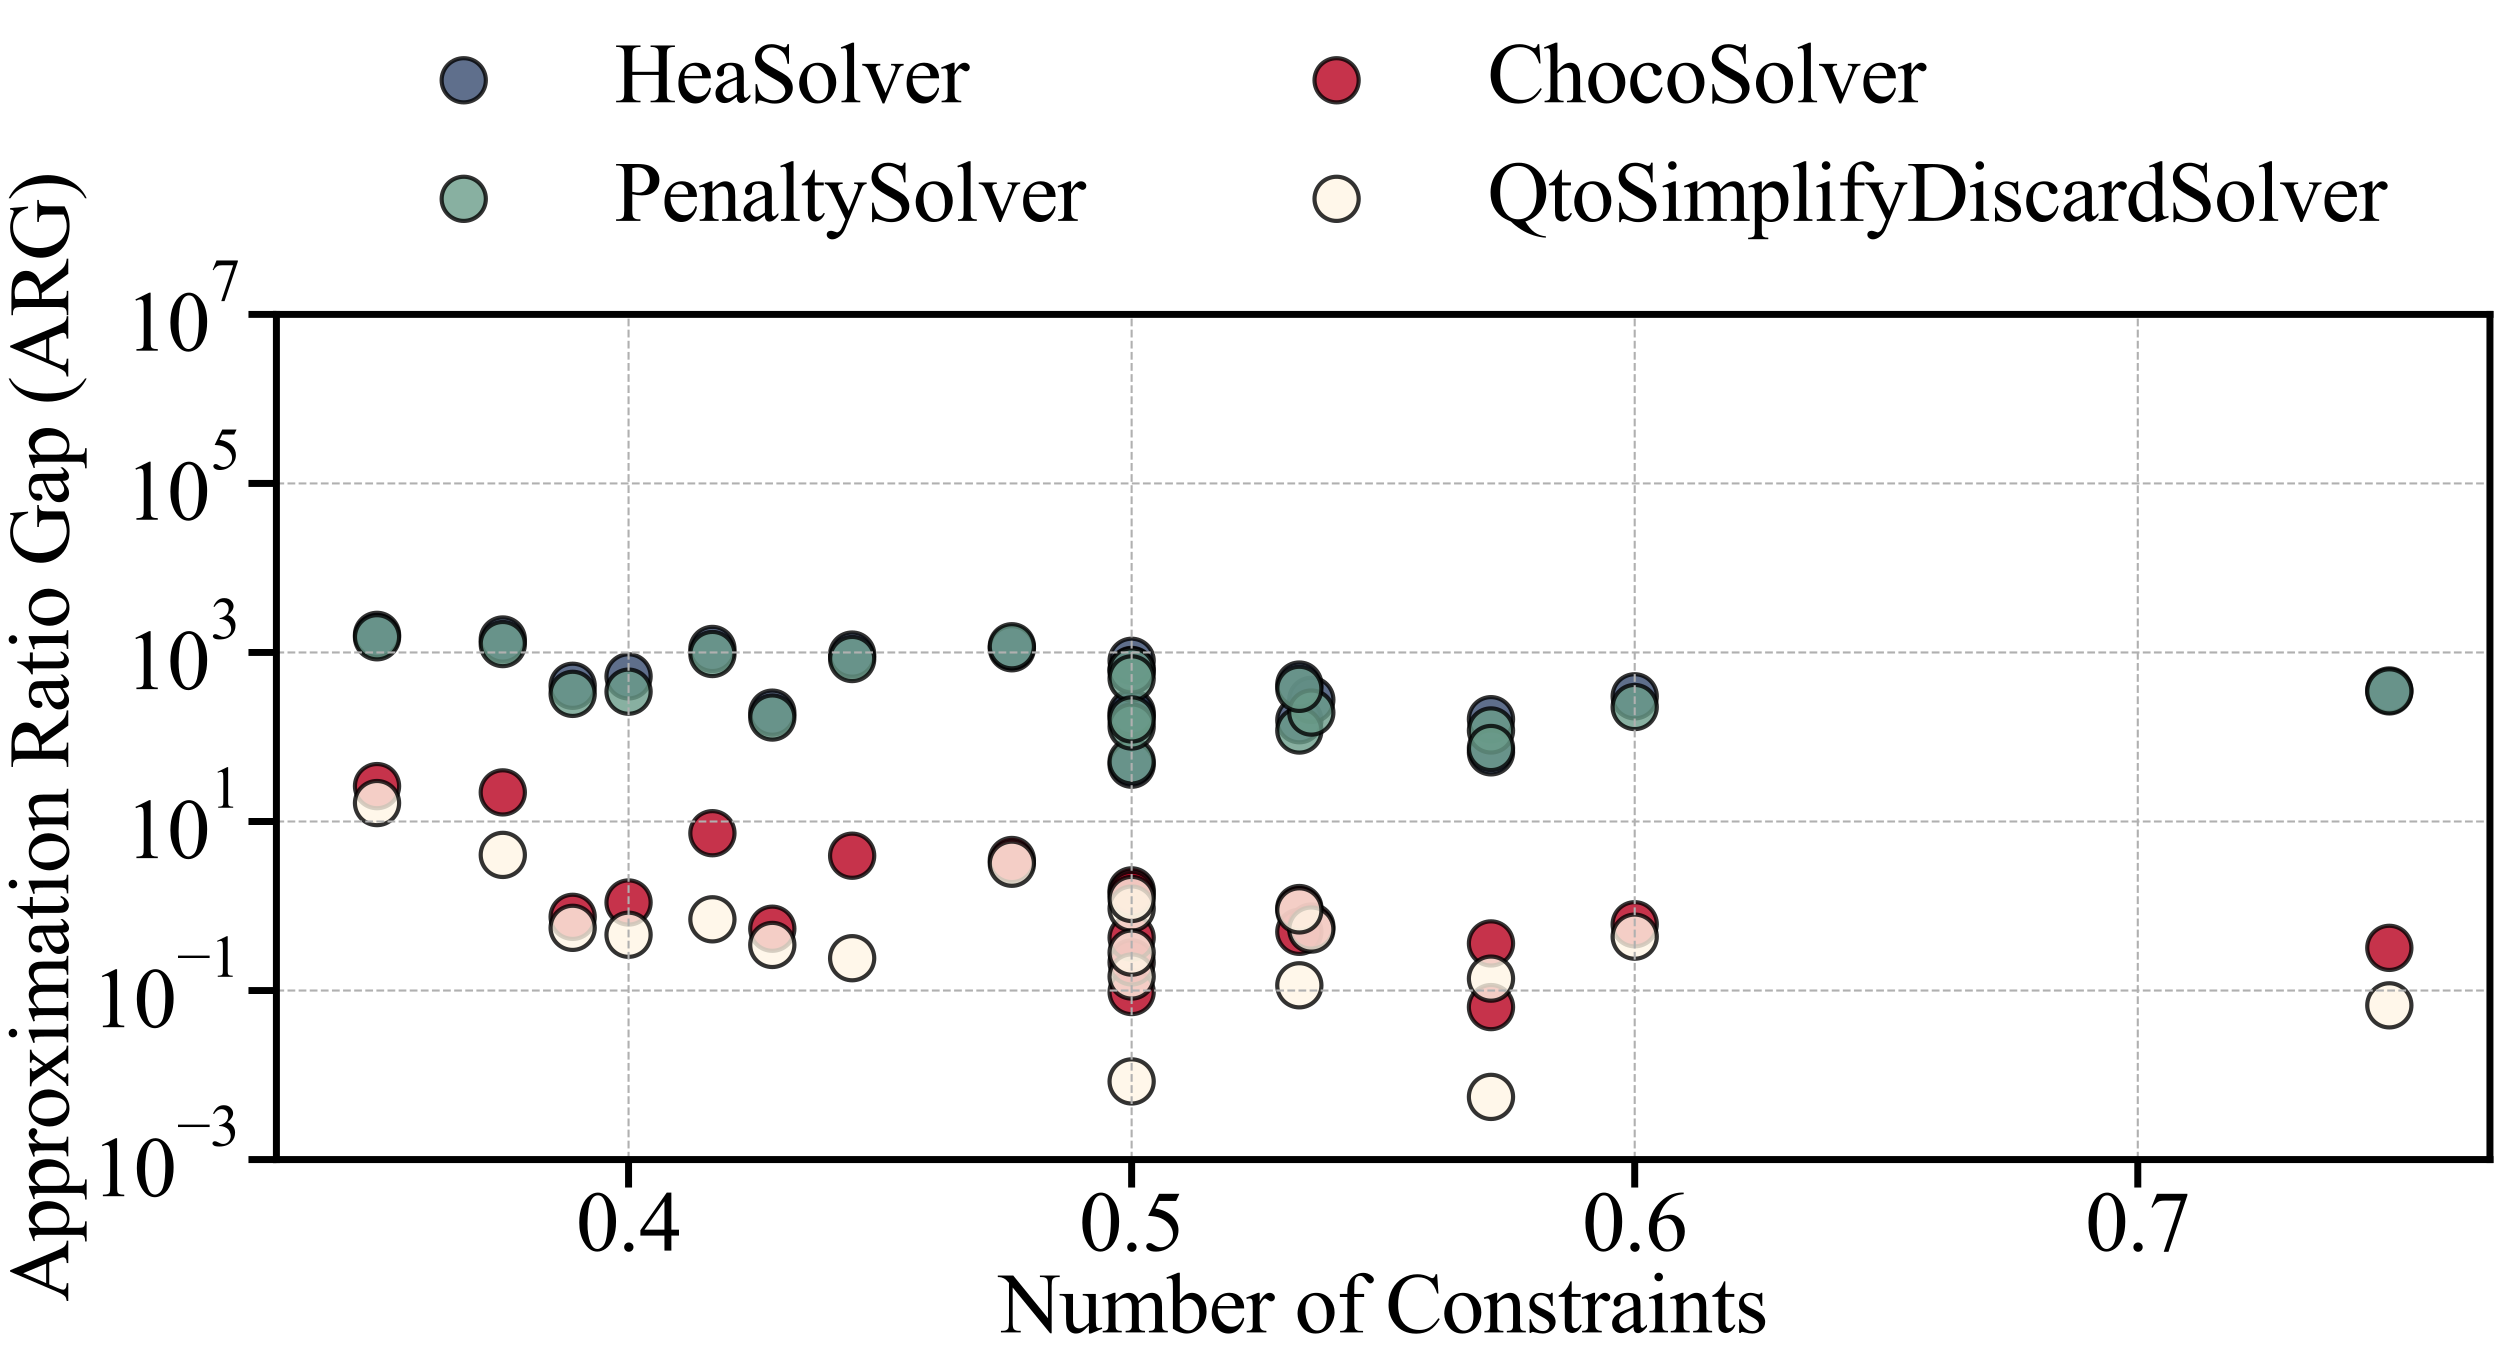 <?xml version="1.0" encoding="utf-8" standalone="no"?>
<!DOCTYPE svg PUBLIC "-//W3C//DTD SVG 1.1//EN"
  "http://www.w3.org/Graphics/SVG/1.1/DTD/svg11.dtd">
<svg xmlns:xlink="http://www.w3.org/1999/xlink" width="1788.997pt" height="973.475pt" viewBox="0 0 1788.997 973.475" xmlns="http://www.w3.org/2000/svg" version="1.1">
 <defs>
  <style type="text/css">*{stroke-linejoin: round; stroke-linecap: butt}</style>
 </defs>
 <g id="figure_1">
  <g id="patch_1">
   <path d="M 0 973.475 
L 1788.997 973.475 
L 1788.997 0 
L 0 0 
z
" style="fill: #ffffff"/>
  </g>
  <g id="axes_1">
   <g id="patch_2">
    <path d="M 197.797 829.781 
L 1781.797 829.781 
L 1781.797 224.981 
L 197.797 224.981 
z
" style="fill: #ffffff"/>
   </g>
   <g id="PathCollection_1">
    <defs>
     <path id="m4fdd14bc93" d="M 0 15.811 
C 4.193 15.811 8.215 14.145 11.18 11.18 
C 14.145 8.215 15.811 4.193 15.811 0 
C 15.811 -4.193 14.145 -8.215 11.18 -11.18 
C 8.215 -14.145 4.193 -15.811 0 -15.811 
C -4.193 -15.811 -8.215 -14.145 -11.18 -11.18 
C -14.145 -8.215 -15.811 -4.193 -15.811 0 
C -15.811 4.193 -14.145 8.215 -11.18 11.18 
C -8.215 14.145 -4.193 15.811 0 15.811 
z
" style="stroke: #000000; stroke-opacity: 0.8; stroke-width: 3"/>
    </defs>
    <g clip-path="url(#pce8d0f32cb)">
     <use xlink:href="#m4fdd14bc93" x="809.797" y="547.208" style="fill: #384b70; fill-opacity: 0.8; stroke: #000000; stroke-opacity: 0.8; stroke-width: 3"/>
     <use xlink:href="#m4fdd14bc93" x="929.797" y="515.389" style="fill: #384b70; fill-opacity: 0.8; stroke: #000000; stroke-opacity: 0.8; stroke-width: 3"/>
     <use xlink:href="#m4fdd14bc93" x="1066.94" y="514.655" style="fill: #384b70; fill-opacity: 0.8; stroke: #000000; stroke-opacity: 0.8; stroke-width: 3"/>
     <use xlink:href="#m4fdd14bc93" x="938.368" y="500.82" style="fill: #384b70; fill-opacity: 0.8; stroke: #000000; stroke-opacity: 0.8; stroke-width: 3"/>
     <use xlink:href="#m4fdd14bc93" x="809.797" y="512.238" style="fill: #384b70; fill-opacity: 0.8; stroke: #000000; stroke-opacity: 0.8; stroke-width: 3"/>
     <use xlink:href="#m4fdd14bc93" x="1169.797" y="498.284" style="fill: #384b70; fill-opacity: 0.8; stroke: #000000; stroke-opacity: 0.8; stroke-width: 3"/>
     <use xlink:href="#m4fdd14bc93" x="449.797" y="484.016" style="fill: #384b70; fill-opacity: 0.8; stroke: #000000; stroke-opacity: 0.8; stroke-width: 3"/>
     <use xlink:href="#m4fdd14bc93" x="809.797" y="472.864" style="fill: #384b70; fill-opacity: 0.8; stroke: #000000; stroke-opacity: 0.8; stroke-width: 3"/>
     <use xlink:href="#m4fdd14bc93" x="1709.797" y="494.115" style="fill: #384b70; fill-opacity: 0.8; stroke: #000000; stroke-opacity: 0.8; stroke-width: 3"/>
     <use xlink:href="#m4fdd14bc93" x="929.797" y="489.881" style="fill: #384b70; fill-opacity: 0.8; stroke: #000000; stroke-opacity: 0.8; stroke-width: 3"/>
     <use xlink:href="#m4fdd14bc93" x="809.797" y="479.413" style="fill: #384b70; fill-opacity: 0.8; stroke: #000000; stroke-opacity: 0.8; stroke-width: 3"/>
     <use xlink:href="#m4fdd14bc93" x="724.083" y="463.902" style="fill: #384b70; fill-opacity: 0.8; stroke: #000000; stroke-opacity: 0.8; stroke-width: 3"/>
     <use xlink:href="#m4fdd14bc93" x="1066.94" y="538.373" style="fill: #384b70; fill-opacity: 0.8; stroke: #000000; stroke-opacity: 0.8; stroke-width: 3"/>
     <use xlink:href="#m4fdd14bc93" x="809.797" y="509.94" style="fill: #384b70; fill-opacity: 0.8; stroke: #000000; stroke-opacity: 0.8; stroke-width: 3"/>
     <use xlink:href="#m4fdd14bc93" x="552.654" y="509.976" style="fill: #384b70; fill-opacity: 0.8; stroke: #000000; stroke-opacity: 0.8; stroke-width: 3"/>
     <use xlink:href="#m4fdd14bc93" x="409.797" y="490.752" style="fill: #384b70; fill-opacity: 0.8; stroke: #000000; stroke-opacity: 0.8; stroke-width: 3"/>
     <use xlink:href="#m4fdd14bc93" x="609.797" y="468.42" style="fill: #384b70; fill-opacity: 0.8; stroke: #000000; stroke-opacity: 0.8; stroke-width: 3"/>
     <use xlink:href="#m4fdd14bc93" x="509.797" y="464.393" style="fill: #384b70; fill-opacity: 0.8; stroke: #000000; stroke-opacity: 0.8; stroke-width: 3"/>
     <use xlink:href="#m4fdd14bc93" x="359.797" y="457.618" style="fill: #384b70; fill-opacity: 0.8; stroke: #000000; stroke-opacity: 0.8; stroke-width: 3"/>
     <use xlink:href="#m4fdd14bc93" x="269.797" y="454.309" style="fill: #384b70; fill-opacity: 0.8; stroke: #000000; stroke-opacity: 0.8; stroke-width: 3"/>
    </g>
   </g>
   <g id="PathCollection_2">
    <defs>
     <path id="m46a0f9f724" d="M 0 15.811 
C 4.193 15.811 8.215 14.145 11.18 11.18 
C 14.145 8.215 15.811 4.193 15.811 0 
C 15.811 -4.193 14.145 -8.215 11.18 -11.18 
C 8.215 -14.145 4.193 -15.811 0 -15.811 
C -4.193 -15.811 -8.215 -14.145 -11.18 -11.18 
C -14.145 -8.215 -15.811 -4.193 -15.811 0 
C -15.811 4.193 -14.145 8.215 -11.18 11.18 
C -8.215 14.145 -4.193 15.811 0 15.811 
z
" style="stroke: #000000; stroke-opacity: 0.8; stroke-width: 3"/>
    </defs>
    <g clip-path="url(#pce8d0f32cb)">
     <use xlink:href="#m46a0f9f724" x="809.797" y="544.844" style="fill: #6a9c89; fill-opacity: 0.8; stroke: #000000; stroke-opacity: 0.8; stroke-width: 3"/>
     <use xlink:href="#m46a0f9f724" x="929.797" y="522.767" style="fill: #6a9c89; fill-opacity: 0.8; stroke: #000000; stroke-opacity: 0.8; stroke-width: 3"/>
     <use xlink:href="#m46a0f9f724" x="1066.94" y="522.716" style="fill: #6a9c89; fill-opacity: 0.8; stroke: #000000; stroke-opacity: 0.8; stroke-width: 3"/>
     <use xlink:href="#m46a0f9f724" x="938.368" y="509.91" style="fill: #6a9c89; fill-opacity: 0.8; stroke: #000000; stroke-opacity: 0.8; stroke-width: 3"/>
     <use xlink:href="#m46a0f9f724" x="809.797" y="519.896" style="fill: #6a9c89; fill-opacity: 0.8; stroke: #000000; stroke-opacity: 0.8; stroke-width: 3"/>
     <use xlink:href="#m46a0f9f724" x="1169.797" y="505.941" style="fill: #6a9c89; fill-opacity: 0.8; stroke: #000000; stroke-opacity: 0.8; stroke-width: 3"/>
     <use xlink:href="#m46a0f9f724" x="449.797" y="494.958" style="fill: #6a9c89; fill-opacity: 0.8; stroke: #000000; stroke-opacity: 0.8; stroke-width: 3"/>
     <use xlink:href="#m46a0f9f724" x="809.797" y="479.8" style="fill: #6a9c89; fill-opacity: 0.8; stroke: #000000; stroke-opacity: 0.8; stroke-width: 3"/>
     <use xlink:href="#m46a0f9f724" x="1709.797" y="494.757" style="fill: #6a9c89; fill-opacity: 0.8; stroke: #000000; stroke-opacity: 0.8; stroke-width: 3"/>
     <use xlink:href="#m46a0f9f724" x="929.797" y="492.936" style="fill: #6a9c89; fill-opacity: 0.8; stroke: #000000; stroke-opacity: 0.8; stroke-width: 3"/>
     <use xlink:href="#m46a0f9f724" x="809.797" y="485.471" style="fill: #6a9c89; fill-opacity: 0.8; stroke: #000000; stroke-opacity: 0.8; stroke-width: 3"/>
     <use xlink:href="#m46a0f9f724" x="724.083" y="462.461" style="fill: #6a9c89; fill-opacity: 0.8; stroke: #000000; stroke-opacity: 0.8; stroke-width: 3"/>
     <use xlink:href="#m46a0f9f724" x="1066.94" y="535.273" style="fill: #6a9c89; fill-opacity: 0.8; stroke: #000000; stroke-opacity: 0.8; stroke-width: 3"/>
     <use xlink:href="#m46a0f9f724" x="809.797" y="514.823" style="fill: #6a9c89; fill-opacity: 0.8; stroke: #000000; stroke-opacity: 0.8; stroke-width: 3"/>
     <use xlink:href="#m46a0f9f724" x="552.654" y="513.465" style="fill: #6a9c89; fill-opacity: 0.8; stroke: #000000; stroke-opacity: 0.8; stroke-width: 3"/>
     <use xlink:href="#m46a0f9f724" x="409.797" y="496.529" style="fill: #6a9c89; fill-opacity: 0.8; stroke: #000000; stroke-opacity: 0.8; stroke-width: 3"/>
     <use xlink:href="#m46a0f9f724" x="609.797" y="471.591" style="fill: #6a9c89; fill-opacity: 0.8; stroke: #000000; stroke-opacity: 0.8; stroke-width: 3"/>
     <use xlink:href="#m46a0f9f724" x="509.797" y="468.006" style="fill: #6a9c89; fill-opacity: 0.8; stroke: #000000; stroke-opacity: 0.8; stroke-width: 3"/>
     <use xlink:href="#m46a0f9f724" x="359.797" y="460.899" style="fill: #6a9c89; fill-opacity: 0.8; stroke: #000000; stroke-opacity: 0.8; stroke-width: 3"/>
     <use xlink:href="#m46a0f9f724" x="269.797" y="456.036" style="fill: #6a9c89; fill-opacity: 0.8; stroke: #000000; stroke-opacity: 0.8; stroke-width: 3"/>
    </g>
   </g>
   <g id="PathCollection_3">
    <defs>
     <path id="m1c647b80a8" d="M 0 15.811 
C 4.193 15.811 8.215 14.145 11.18 11.18 
C 14.145 8.215 15.811 4.193 15.811 0 
C 15.811 -4.193 14.145 -8.215 11.18 -11.18 
C 8.215 -14.145 4.193 -15.811 0 -15.811 
C -4.193 -15.811 -8.215 -14.145 -11.18 -11.18 
C -14.145 -8.215 -15.811 -4.193 -15.811 0 
C -15.811 4.193 -14.145 8.215 -11.18 11.18 
C -8.215 14.145 -4.193 15.811 0 15.811 
z
" style="stroke: #000000; stroke-opacity: 0.8; stroke-width: 3"/>
    </defs>
    <g clip-path="url(#pce8d0f32cb)">
     <use xlink:href="#m1c647b80a8" x="809.797" y="709.907" style="fill: #b8001f; fill-opacity: 0.8; stroke: #000000; stroke-opacity: 0.8; stroke-width: 3"/>
     <use xlink:href="#m1c647b80a8" x="929.797" y="666.809" style="fill: #b8001f; fill-opacity: 0.8; stroke: #000000; stroke-opacity: 0.8; stroke-width: 3"/>
     <use xlink:href="#m1c647b80a8" x="1066.94" y="675.12" style="fill: #b8001f; fill-opacity: 0.8; stroke: #000000; stroke-opacity: 0.8; stroke-width: 3"/>
     <use xlink:href="#m1c647b80a8" x="938.368" y="663.048" style="fill: #b8001f; fill-opacity: 0.8; stroke: #000000; stroke-opacity: 0.8; stroke-width: 3"/>
     <use xlink:href="#m1c647b80a8" x="809.797" y="688.687" style="fill: #b8001f; fill-opacity: 0.8; stroke: #000000; stroke-opacity: 0.8; stroke-width: 3"/>
     <use xlink:href="#m1c647b80a8" x="1169.797" y="661.395" style="fill: #b8001f; fill-opacity: 0.8; stroke: #000000; stroke-opacity: 0.8; stroke-width: 3"/>
     <use xlink:href="#m1c647b80a8" x="449.797" y="645.827" style="fill: #b8001f; fill-opacity: 0.8; stroke: #000000; stroke-opacity: 0.8; stroke-width: 3"/>
     <use xlink:href="#m1c647b80a8" x="809.797" y="637.163" style="fill: #b8001f; fill-opacity: 0.8; stroke: #000000; stroke-opacity: 0.8; stroke-width: 3"/>
     <use xlink:href="#m1c647b80a8" x="1709.797" y="678.285" style="fill: #b8001f; fill-opacity: 0.8; stroke: #000000; stroke-opacity: 0.8; stroke-width: 3"/>
     <use xlink:href="#m1c647b80a8" x="929.797" y="649.807" style="fill: #b8001f; fill-opacity: 0.8; stroke: #000000; stroke-opacity: 0.8; stroke-width: 3"/>
     <use xlink:href="#m1c647b80a8" x="809.797" y="639.661" style="fill: #b8001f; fill-opacity: 0.8; stroke: #000000; stroke-opacity: 0.8; stroke-width: 3"/>
     <use xlink:href="#m1c647b80a8" x="724.083" y="615.422" style="fill: #b8001f; fill-opacity: 0.8; stroke: #000000; stroke-opacity: 0.8; stroke-width: 3"/>
     <use xlink:href="#m1c647b80a8" x="1066.94" y="720.683" style="fill: #b8001f; fill-opacity: 0.8; stroke: #000000; stroke-opacity: 0.8; stroke-width: 3"/>
     <use xlink:href="#m1c647b80a8" x="809.797" y="670.969" style="fill: #b8001f; fill-opacity: 0.8; stroke: #000000; stroke-opacity: 0.8; stroke-width: 3"/>
     <use xlink:href="#m1c647b80a8" x="552.654" y="664.593" style="fill: #b8001f; fill-opacity: 0.8; stroke: #000000; stroke-opacity: 0.8; stroke-width: 3"/>
     <use xlink:href="#m1c647b80a8" x="409.797" y="656.095" style="fill: #b8001f; fill-opacity: 0.8; stroke: #000000; stroke-opacity: 0.8; stroke-width: 3"/>
     <use xlink:href="#m1c647b80a8" x="609.797" y="612.35" style="fill: #b8001f; fill-opacity: 0.8; stroke: #000000; stroke-opacity: 0.8; stroke-width: 3"/>
     <use xlink:href="#m1c647b80a8" x="509.797" y="596.242" style="fill: #b8001f; fill-opacity: 0.8; stroke: #000000; stroke-opacity: 0.8; stroke-width: 3"/>
     <use xlink:href="#m1c647b80a8" x="359.797" y="567.037" style="fill: #b8001f; fill-opacity: 0.8; stroke: #000000; stroke-opacity: 0.8; stroke-width: 3"/>
     <use xlink:href="#m1c647b80a8" x="269.797" y="562.548" style="fill: #b8001f; fill-opacity: 0.8; stroke: #000000; stroke-opacity: 0.8; stroke-width: 3"/>
    </g>
   </g>
   <g id="PathCollection_4">
    <defs>
     <path id="mbe1cdb3a03" d="M 0 15.811 
C 4.193 15.811 8.215 14.145 11.18 11.18 
C 14.145 8.215 15.811 4.193 15.811 0 
C 15.811 -4.193 14.145 -8.215 11.18 -11.18 
C 8.215 -14.145 4.193 -15.811 0 -15.811 
C -4.193 -15.811 -8.215 -14.145 -11.18 -11.18 
C -14.145 -8.215 -15.811 -4.193 -15.811 0 
C -15.811 4.193 -14.145 8.215 -11.18 11.18 
C -8.215 14.145 -4.193 15.811 0 15.811 
z
" style="stroke: #000000; stroke-opacity: 0.8; stroke-width: 3"/>
    </defs>
    <g clip-path="url(#pce8d0f32cb)">
     <use xlink:href="#mbe1cdb3a03" x="809.797" y="773.872" style="fill: #fff5e4; fill-opacity: 0.8; stroke: #000000; stroke-opacity: 0.8; stroke-width: 3"/>
     <use xlink:href="#mbe1cdb3a03" x="929.797" y="705.082" style="fill: #fff5e4; fill-opacity: 0.8; stroke: #000000; stroke-opacity: 0.8; stroke-width: 3"/>
     <use xlink:href="#mbe1cdb3a03" x="1066.94" y="700.309" style="fill: #fff5e4; fill-opacity: 0.8; stroke: #000000; stroke-opacity: 0.8; stroke-width: 3"/>
     <use xlink:href="#mbe1cdb3a03" x="938.368" y="665.196" style="fill: #fff5e4; fill-opacity: 0.8; stroke: #000000; stroke-opacity: 0.8; stroke-width: 3"/>
     <use xlink:href="#mbe1cdb3a03" x="809.797" y="698.791" style="fill: #fff5e4; fill-opacity: 0.8; stroke: #000000; stroke-opacity: 0.8; stroke-width: 3"/>
     <use xlink:href="#mbe1cdb3a03" x="1169.797" y="670.267" style="fill: #fff5e4; fill-opacity: 0.8; stroke: #000000; stroke-opacity: 0.8; stroke-width: 3"/>
     <use xlink:href="#mbe1cdb3a03" x="449.797" y="668.907" style="fill: #fff5e4; fill-opacity: 0.8; stroke: #000000; stroke-opacity: 0.8; stroke-width: 3"/>
     <use xlink:href="#mbe1cdb3a03" x="809.797" y="650.149" style="fill: #fff5e4; fill-opacity: 0.8; stroke: #000000; stroke-opacity: 0.8; stroke-width: 3"/>
     <use xlink:href="#mbe1cdb3a03" x="1709.797" y="719.424" style="fill: #fff5e4; fill-opacity: 0.8; stroke: #000000; stroke-opacity: 0.8; stroke-width: 3"/>
     <use xlink:href="#mbe1cdb3a03" x="929.797" y="651.477" style="fill: #fff5e4; fill-opacity: 0.8; stroke: #000000; stroke-opacity: 0.8; stroke-width: 3"/>
     <use xlink:href="#mbe1cdb3a03" x="809.797" y="643.298" style="fill: #fff5e4; fill-opacity: 0.8; stroke: #000000; stroke-opacity: 0.8; stroke-width: 3"/>
     <use xlink:href="#mbe1cdb3a03" x="724.083" y="618.094" style="fill: #fff5e4; fill-opacity: 0.8; stroke: #000000; stroke-opacity: 0.8; stroke-width: 3"/>
     <use xlink:href="#mbe1cdb3a03" x="1066.94" y="784.945" style="fill: #fff5e4; fill-opacity: 0.8; stroke: #000000; stroke-opacity: 0.8; stroke-width: 3"/>
     <use xlink:href="#mbe1cdb3a03" x="809.797" y="681.683" style="fill: #fff5e4; fill-opacity: 0.8; stroke: #000000; stroke-opacity: 0.8; stroke-width: 3"/>
     <use xlink:href="#mbe1cdb3a03" x="552.654" y="676.203" style="fill: #fff5e4; fill-opacity: 0.8; stroke: #000000; stroke-opacity: 0.8; stroke-width: 3"/>
     <use xlink:href="#mbe1cdb3a03" x="409.797" y="663.959" style="fill: #fff5e4; fill-opacity: 0.8; stroke: #000000; stroke-opacity: 0.8; stroke-width: 3"/>
     <use xlink:href="#mbe1cdb3a03" x="609.797" y="685.695" style="fill: #fff5e4; fill-opacity: 0.8; stroke: #000000; stroke-opacity: 0.8; stroke-width: 3"/>
     <use xlink:href="#mbe1cdb3a03" x="509.797" y="657.861" style="fill: #fff5e4; fill-opacity: 0.8; stroke: #000000; stroke-opacity: 0.8; stroke-width: 3"/>
     <use xlink:href="#mbe1cdb3a03" x="359.797" y="611.77" style="fill: #fff5e4; fill-opacity: 0.8; stroke: #000000; stroke-opacity: 0.8; stroke-width: 3"/>
     <use xlink:href="#mbe1cdb3a03" x="269.797" y="574.678" style="fill: #fff5e4; fill-opacity: 0.8; stroke: #000000; stroke-opacity: 0.8; stroke-width: 3"/>
    </g>
   </g>
   <g id="matplotlib.axis_1">
    <g id="xtick_1">
     <g id="line2d_1">
      <path d="M 449.797 829.781 
L 449.797 224.981 
" clip-path="url(#pce8d0f32cb)" style="fill: none; stroke-dasharray: 5.55,2.4; stroke-dashoffset: 0; stroke: #b0b0b0; stroke-width: 1.5"/>
     </g>
     <g id="line2d_2">
      <defs>
       <path id="m07c3ad61f1" d="M 0 0 
L 0 20 
" style="stroke: #000000; stroke-width: 5"/>
      </defs>
      <g>
       <use xlink:href="#m07c3ad61f1" x="449.797" y="829.781" style="fill: #f8d941; stroke: #000000; stroke-width: 5"/>
      </g>
     </g>
     <g id="text_1">
      <!-- 0.4 -->
      <g transform="translate(412.297 894.944) scale(0.6 -0.6)">
       <defs>
        <path id="TimesNewRomanPSMT-30" d="M 231 2094 
Q 231 2819 450 3342 
Q 669 3866 1031 4122 
Q 1313 4325 1613 4325 
Q 2100 4325 2488 3828 
Q 2972 3213 2972 2159 
Q 2972 1422 2759 906 
Q 2547 391 2217 158 
Q 1888 -75 1581 -75 
Q 975 -75 572 641 
Q 231 1244 231 2094 
z
M 844 2016 
Q 844 1141 1059 588 
Q 1238 122 1591 122 
Q 1759 122 1940 273 
Q 2122 425 2216 781 
Q 2359 1319 2359 2297 
Q 2359 3022 2209 3506 
Q 2097 3866 1919 4016 
Q 1791 4119 1609 4119 
Q 1397 4119 1231 3928 
Q 1006 3669 925 3112 
Q 844 2556 844 2016 
z
" transform="scale(0.016)"/>
        <path id="TimesNewRomanPSMT-2e" d="M 800 606 
Q 947 606 1047 504 
Q 1147 403 1147 259 
Q 1147 116 1045 14 
Q 944 -88 800 -88 
Q 656 -88 554 14 
Q 453 116 453 259 
Q 453 406 554 506 
Q 656 606 800 606 
z
" transform="scale(0.016)"/>
        <path id="TimesNewRomanPSMT-34" d="M 2978 1563 
L 2978 1119 
L 2409 1119 
L 2409 0 
L 1894 0 
L 1894 1119 
L 100 1119 
L 100 1519 
L 2066 4325 
L 2409 4325 
L 2409 1563 
L 2978 1563 
z
M 1894 1563 
L 1894 3666 
L 406 1563 
L 1894 1563 
z
" transform="scale(0.016)"/>
       </defs>
       <use xlink:href="#TimesNewRomanPSMT-30"/>
       <use xlink:href="#TimesNewRomanPSMT-2e" x="50"/>
       <use xlink:href="#TimesNewRomanPSMT-34" x="75"/>
      </g>
     </g>
    </g>
    <g id="xtick_2">
     <g id="line2d_3">
      <path d="M 809.797 829.781 
L 809.797 224.981 
" clip-path="url(#pce8d0f32cb)" style="fill: none; stroke-dasharray: 5.55,2.4; stroke-dashoffset: 0; stroke: #b0b0b0; stroke-width: 1.5"/>
     </g>
     <g id="line2d_4">
      <g>
       <use xlink:href="#m07c3ad61f1" x="809.797" y="829.781" style="fill: #f8d941; stroke: #000000; stroke-width: 5"/>
      </g>
     </g>
     <g id="text_2">
      <!-- 0.5 -->
      <g transform="translate(772.297 894.944) scale(0.6 -0.6)">
       <defs>
        <path id="TimesNewRomanPSMT-35" d="M 2778 4238 
L 2534 3706 
L 1259 3706 
L 981 3138 
Q 1809 3016 2294 2522 
Q 2709 2097 2709 1522 
Q 2709 1188 2573 903 
Q 2438 619 2231 419 
Q 2025 219 1772 97 
Q 1413 -75 1034 -75 
Q 653 -75 479 54 
Q 306 184 306 341 
Q 306 428 378 495 
Q 450 563 559 563 
Q 641 563 702 538 
Q 763 513 909 409 
Q 1144 247 1384 247 
Q 1750 247 2026 523 
Q 2303 800 2303 1197 
Q 2303 1581 2056 1914 
Q 1809 2247 1375 2428 
Q 1034 2569 447 2591 
L 1259 4238 
L 2778 4238 
z
" transform="scale(0.016)"/>
       </defs>
       <use xlink:href="#TimesNewRomanPSMT-30"/>
       <use xlink:href="#TimesNewRomanPSMT-2e" x="50"/>
       <use xlink:href="#TimesNewRomanPSMT-35" x="75"/>
      </g>
     </g>
    </g>
    <g id="xtick_3">
     <g id="line2d_5">
      <path d="M 1169.797 829.781 
L 1169.797 224.981 
" clip-path="url(#pce8d0f32cb)" style="fill: none; stroke-dasharray: 5.55,2.4; stroke-dashoffset: 0; stroke: #b0b0b0; stroke-width: 1.5"/>
     </g>
     <g id="line2d_6">
      <g>
       <use xlink:href="#m07c3ad61f1" x="1169.797" y="829.781" style="fill: #f8d941; stroke: #000000; stroke-width: 5"/>
      </g>
     </g>
     <g id="text_3">
      <!-- 0.6 -->
      <g transform="translate(1132.297 894.944) scale(0.6 -0.6)">
       <defs>
        <path id="TimesNewRomanPSMT-36" d="M 2869 4325 
L 2869 4209 
Q 2456 4169 2195 4045 
Q 1934 3922 1679 3669 
Q 1425 3416 1258 3105 
Q 1091 2794 978 2366 
Q 1428 2675 1881 2675 
Q 2316 2675 2634 2325 
Q 2953 1975 2953 1425 
Q 2953 894 2631 456 
Q 2244 -75 1606 -75 
Q 1172 -75 869 213 
Q 275 772 275 1663 
Q 275 2231 503 2743 
Q 731 3256 1154 3653 
Q 1578 4050 1965 4187 
Q 2353 4325 2688 4325 
L 2869 4325 
z
M 925 2138 
Q 869 1716 869 1456 
Q 869 1156 980 804 
Q 1091 453 1309 247 
Q 1469 100 1697 100 
Q 1969 100 2183 356 
Q 2397 613 2397 1088 
Q 2397 1622 2184 2012 
Q 1972 2403 1581 2403 
Q 1463 2403 1327 2353 
Q 1191 2303 925 2138 
z
" transform="scale(0.016)"/>
       </defs>
       <use xlink:href="#TimesNewRomanPSMT-30"/>
       <use xlink:href="#TimesNewRomanPSMT-2e" x="50"/>
       <use xlink:href="#TimesNewRomanPSMT-36" x="75"/>
      </g>
     </g>
    </g>
    <g id="xtick_4">
     <g id="line2d_7">
      <path d="M 1529.797 829.781 
L 1529.797 224.981 
" clip-path="url(#pce8d0f32cb)" style="fill: none; stroke-dasharray: 5.55,2.4; stroke-dashoffset: 0; stroke: #b0b0b0; stroke-width: 1.5"/>
     </g>
     <g id="line2d_8">
      <g>
       <use xlink:href="#m07c3ad61f1" x="1529.797" y="829.781" style="fill: #f8d941; stroke: #000000; stroke-width: 5"/>
      </g>
     </g>
     <g id="text_4">
      <!-- 0.7 -->
      <g transform="translate(1492.297 894.944) scale(0.6 -0.6)">
       <defs>
        <path id="TimesNewRomanPSMT-37" d="M 644 4238 
L 2916 4238 
L 2916 4119 
L 1503 -88 
L 1153 -88 
L 2419 3728 
L 1253 3728 
Q 900 3728 750 3644 
Q 488 3500 328 3200 
L 238 3234 
L 644 4238 
z
" transform="scale(0.016)"/>
       </defs>
       <use xlink:href="#TimesNewRomanPSMT-30"/>
       <use xlink:href="#TimesNewRomanPSMT-2e" x="50"/>
       <use xlink:href="#TimesNewRomanPSMT-37" x="75"/>
      </g>
     </g>
    </g>
    <g id="text_5">
     <!-- Number of Constraints -->
     <g transform="translate(714.828 953.441) scale(0.6 -0.6)">
      <defs>
       <path id="TimesNewRomanPSMT-4e" d="M -84 4238 
L 1066 4238 
L 3656 1059 
L 3656 3503 
Q 3656 3894 3569 3991 
Q 3453 4122 3203 4122 
L 3056 4122 
L 3056 4238 
L 4531 4238 
L 4531 4122 
L 4381 4122 
Q 4113 4122 4000 3959 
Q 3931 3859 3931 3503 
L 3931 -69 
L 3819 -69 
L 1025 3344 
L 1025 734 
Q 1025 344 1109 247 
Q 1228 116 1475 116 
L 1625 116 
L 1625 0 
L 150 0 
L 150 116 
L 297 116 
Q 569 116 681 278 
Q 750 378 750 734 
L 750 3681 
Q 566 3897 470 3965 
Q 375 4034 191 4094 
Q 100 4122 -84 4122 
L -84 4238 
z
" transform="scale(0.016)"/>
       <path id="TimesNewRomanPSMT-75" d="M 2709 2863 
L 2709 1128 
Q 2709 631 2732 520 
Q 2756 409 2807 365 
Q 2859 322 2928 322 
Q 3025 322 3147 375 
L 3191 266 
L 2334 -88 
L 2194 -88 
L 2194 519 
Q 1825 119 1631 15 
Q 1438 -88 1222 -88 
Q 981 -88 804 51 
Q 628 191 559 409 
Q 491 628 491 1028 
L 491 2306 
Q 491 2509 447 2587 
Q 403 2666 317 2708 
Q 231 2750 6 2747 
L 6 2863 
L 1009 2863 
L 1009 947 
Q 1009 547 1148 422 
Q 1288 297 1484 297 
Q 1619 297 1789 381 
Q 1959 466 2194 703 
L 2194 2325 
Q 2194 2569 2105 2655 
Q 2016 2741 1734 2747 
L 1734 2863 
L 2709 2863 
z
" transform="scale(0.016)"/>
       <path id="TimesNewRomanPSMT-6d" d="M 1050 2338 
Q 1363 2650 1419 2697 
Q 1559 2816 1721 2881 
Q 1884 2947 2044 2947 
Q 2313 2947 2506 2790 
Q 2700 2634 2766 2338 
Q 3088 2713 3309 2830 
Q 3531 2947 3766 2947 
Q 3994 2947 4170 2830 
Q 4347 2713 4450 2447 
Q 4519 2266 4519 1878 
L 4519 647 
Q 4519 378 4559 278 
Q 4591 209 4675 161 
Q 4759 113 4950 113 
L 4950 0 
L 3538 0 
L 3538 113 
L 3597 113 
Q 3781 113 3884 184 
Q 3956 234 3988 344 
Q 4000 397 4000 647 
L 4000 1878 
Q 4000 2228 3916 2372 
Q 3794 2572 3525 2572 
Q 3359 2572 3192 2489 
Q 3025 2406 2788 2181 
L 2781 2147 
L 2788 2013 
L 2788 647 
Q 2788 353 2820 281 
Q 2853 209 2943 161 
Q 3034 113 3253 113 
L 3253 0 
L 1806 0 
L 1806 113 
Q 2044 113 2133 169 
Q 2222 225 2256 338 
Q 2272 391 2272 647 
L 2272 1878 
Q 2272 2228 2169 2381 
Q 2031 2581 1784 2581 
Q 1616 2581 1450 2491 
Q 1191 2353 1050 2181 
L 1050 647 
Q 1050 366 1089 281 
Q 1128 197 1204 155 
Q 1281 113 1516 113 
L 1516 0 
L 100 0 
L 100 113 
Q 297 113 375 155 
Q 453 197 493 289 
Q 534 381 534 647 
L 534 1741 
Q 534 2213 506 2350 
Q 484 2453 437 2492 
Q 391 2531 309 2531 
Q 222 2531 100 2484 
L 53 2597 
L 916 2947 
L 1050 2947 
L 1050 2338 
z
" transform="scale(0.016)"/>
       <path id="TimesNewRomanPSMT-62" d="M 984 2369 
Q 1400 2947 1881 2947 
Q 2322 2947 2650 2570 
Q 2978 2194 2978 1541 
Q 2978 778 2472 313 
Q 2038 -88 1503 -88 
Q 1253 -88 995 3 
Q 738 94 469 275 
L 469 3241 
Q 469 3728 445 3840 
Q 422 3953 372 3993 
Q 322 4034 247 4034 
Q 159 4034 28 3984 
L -16 4094 
L 844 4444 
L 984 4444 
L 984 2369 
z
M 984 2169 
L 984 456 
Q 1144 300 1314 220 
Q 1484 141 1663 141 
Q 1947 141 2192 453 
Q 2438 766 2438 1363 
Q 2438 1913 2192 2208 
Q 1947 2503 1634 2503 
Q 1469 2503 1303 2419 
Q 1178 2356 984 2169 
z
" transform="scale(0.016)"/>
       <path id="TimesNewRomanPSMT-65" d="M 681 1784 
Q 678 1147 991 784 
Q 1303 422 1725 422 
Q 2006 422 2214 576 
Q 2422 731 2563 1106 
L 2659 1044 
Q 2594 616 2278 264 
Q 1963 -88 1488 -88 
Q 972 -88 605 314 
Q 238 716 238 1394 
Q 238 2128 614 2539 
Q 991 2950 1559 2950 
Q 2041 2950 2350 2633 
Q 2659 2316 2659 1784 
L 681 1784 
z
M 681 1966 
L 2006 1966 
Q 1991 2241 1941 2353 
Q 1863 2528 1708 2628 
Q 1553 2728 1384 2728 
Q 1125 2728 920 2526 
Q 716 2325 681 1966 
z
" transform="scale(0.016)"/>
       <path id="TimesNewRomanPSMT-72" d="M 1038 2947 
L 1038 2303 
Q 1397 2947 1775 2947 
Q 1947 2947 2059 2842 
Q 2172 2738 2172 2600 
Q 2172 2478 2090 2393 
Q 2009 2309 1897 2309 
Q 1788 2309 1652 2417 
Q 1516 2525 1450 2525 
Q 1394 2525 1328 2463 
Q 1188 2334 1038 2041 
L 1038 669 
Q 1038 431 1097 309 
Q 1138 225 1241 169 
Q 1344 113 1538 113 
L 1538 0 
L 72 0 
L 72 113 
Q 291 113 397 181 
Q 475 231 506 341 
Q 522 394 522 644 
L 522 1753 
Q 522 2253 501 2348 
Q 481 2444 426 2487 
Q 372 2531 291 2531 
Q 194 2531 72 2484 
L 41 2597 
L 906 2947 
L 1038 2947 
z
" transform="scale(0.016)"/>
       <path id="TimesNewRomanPSMT-20" transform="scale(0.016)"/>
       <path id="TimesNewRomanPSMT-6f" d="M 1600 2947 
Q 2250 2947 2644 2453 
Q 2978 2031 2978 1484 
Q 2978 1100 2793 706 
Q 2609 313 2286 112 
Q 1963 -88 1566 -88 
Q 919 -88 538 428 
Q 216 863 216 1403 
Q 216 1797 411 2186 
Q 606 2575 925 2761 
Q 1244 2947 1600 2947 
z
M 1503 2744 
Q 1338 2744 1170 2645 
Q 1003 2547 900 2300 
Q 797 2053 797 1666 
Q 797 1041 1045 587 
Q 1294 134 1700 134 
Q 2003 134 2200 384 
Q 2397 634 2397 1244 
Q 2397 2006 2069 2444 
Q 1847 2744 1503 2744 
z
" transform="scale(0.016)"/>
       <path id="TimesNewRomanPSMT-66" d="M 1319 2638 
L 1319 756 
Q 1319 356 1406 250 
Q 1522 113 1716 113 
L 1975 113 
L 1975 0 
L 266 0 
L 266 113 
L 394 113 
Q 519 113 622 175 
Q 725 238 764 344 
Q 803 450 803 756 
L 803 2638 
L 247 2638 
L 247 2863 
L 803 2863 
L 803 3050 
Q 803 3478 940 3775 
Q 1078 4072 1361 4255 
Q 1644 4438 1997 4438 
Q 2325 4438 2600 4225 
Q 2781 4084 2781 3909 
Q 2781 3816 2700 3733 
Q 2619 3650 2525 3650 
Q 2453 3650 2373 3701 
Q 2294 3753 2178 3923 
Q 2063 4094 1966 4153 
Q 1869 4213 1750 4213 
Q 1606 4213 1506 4136 
Q 1406 4059 1362 3898 
Q 1319 3738 1319 3069 
L 1319 2863 
L 2056 2863 
L 2056 2638 
L 1319 2638 
z
" transform="scale(0.016)"/>
       <path id="TimesNewRomanPSMT-43" d="M 3853 4334 
L 3950 2894 
L 3853 2894 
Q 3659 3541 3300 3825 
Q 2941 4109 2438 4109 
Q 2016 4109 1675 3895 
Q 1334 3681 1139 3212 
Q 944 2744 944 2047 
Q 944 1472 1128 1050 
Q 1313 628 1683 403 
Q 2053 178 2528 178 
Q 2941 178 3256 354 
Q 3572 531 3950 1056 
L 4047 994 
Q 3728 428 3303 165 
Q 2878 -97 2294 -97 
Q 1241 -97 663 684 
Q 231 1266 231 2053 
Q 231 2688 515 3219 
Q 800 3750 1298 4042 
Q 1797 4334 2388 4334 
Q 2847 4334 3294 4109 
Q 3425 4041 3481 4041 
Q 3566 4041 3628 4100 
Q 3709 4184 3744 4334 
L 3853 4334 
z
" transform="scale(0.016)"/>
       <path id="TimesNewRomanPSMT-6e" d="M 1034 2341 
Q 1538 2947 1994 2947 
Q 2228 2947 2397 2830 
Q 2566 2713 2666 2444 
Q 2734 2256 2734 1869 
L 2734 647 
Q 2734 375 2778 278 
Q 2813 200 2889 156 
Q 2966 113 3172 113 
L 3172 0 
L 1756 0 
L 1756 113 
L 1816 113 
Q 2016 113 2095 173 
Q 2175 234 2206 353 
Q 2219 400 2219 647 
L 2219 1819 
Q 2219 2209 2117 2386 
Q 2016 2563 1775 2563 
Q 1403 2563 1034 2156 
L 1034 647 
Q 1034 356 1069 288 
Q 1113 197 1189 155 
Q 1266 113 1500 113 
L 1500 0 
L 84 0 
L 84 113 
L 147 113 
Q 366 113 442 223 
Q 519 334 519 647 
L 519 1709 
Q 519 2225 495 2337 
Q 472 2450 423 2490 
Q 375 2531 294 2531 
Q 206 2531 84 2484 
L 38 2597 
L 900 2947 
L 1034 2947 
L 1034 2341 
z
" transform="scale(0.016)"/>
       <path id="TimesNewRomanPSMT-73" d="M 2050 2947 
L 2050 1972 
L 1947 1972 
Q 1828 2431 1642 2597 
Q 1456 2763 1169 2763 
Q 950 2763 815 2647 
Q 681 2531 681 2391 
Q 681 2216 781 2091 
Q 878 1963 1175 1819 
L 1631 1597 
Q 2266 1288 2266 781 
Q 2266 391 1970 151 
Q 1675 -88 1309 -88 
Q 1047 -88 709 6 
Q 606 38 541 38 
Q 469 38 428 -44 
L 325 -44 
L 325 978 
L 428 978 
Q 516 541 762 319 
Q 1009 97 1316 97 
Q 1531 97 1667 223 
Q 1803 350 1803 528 
Q 1803 744 1651 891 
Q 1500 1038 1047 1263 
Q 594 1488 453 1669 
Q 313 1847 313 2119 
Q 313 2472 555 2709 
Q 797 2947 1181 2947 
Q 1350 2947 1591 2875 
Q 1750 2828 1803 2828 
Q 1853 2828 1881 2850 
Q 1909 2872 1947 2947 
L 2050 2947 
z
" transform="scale(0.016)"/>
       <path id="TimesNewRomanPSMT-74" d="M 1031 3803 
L 1031 2863 
L 1700 2863 
L 1700 2644 
L 1031 2644 
L 1031 788 
Q 1031 509 1111 412 
Q 1191 316 1316 316 
Q 1419 316 1516 380 
Q 1613 444 1666 569 
L 1788 569 
Q 1678 263 1478 108 
Q 1278 -47 1066 -47 
Q 922 -47 784 33 
Q 647 113 581 261 
Q 516 409 516 719 
L 516 2644 
L 63 2644 
L 63 2747 
Q 234 2816 414 2980 
Q 594 3144 734 3369 
Q 806 3488 934 3803 
L 1031 3803 
z
" transform="scale(0.016)"/>
       <path id="TimesNewRomanPSMT-61" d="M 1822 413 
Q 1381 72 1269 19 
Q 1100 -59 909 -59 
Q 613 -59 420 144 
Q 228 347 228 678 
Q 228 888 322 1041 
Q 450 1253 767 1440 
Q 1084 1628 1822 1897 
L 1822 2009 
Q 1822 2438 1686 2597 
Q 1550 2756 1291 2756 
Q 1094 2756 978 2650 
Q 859 2544 859 2406 
L 866 2225 
Q 866 2081 792 2003 
Q 719 1925 600 1925 
Q 484 1925 411 2006 
Q 338 2088 338 2228 
Q 338 2497 613 2722 
Q 888 2947 1384 2947 
Q 1766 2947 2009 2819 
Q 2194 2722 2281 2516 
Q 2338 2381 2338 1966 
L 2338 994 
Q 2338 584 2353 492 
Q 2369 400 2405 369 
Q 2441 338 2488 338 
Q 2538 338 2575 359 
Q 2641 400 2828 588 
L 2828 413 
Q 2478 -56 2159 -56 
Q 2006 -56 1915 50 
Q 1825 156 1822 413 
z
M 1822 616 
L 1822 1706 
Q 1350 1519 1213 1441 
Q 966 1303 859 1153 
Q 753 1003 753 825 
Q 753 600 887 451 
Q 1022 303 1197 303 
Q 1434 303 1822 616 
z
" transform="scale(0.016)"/>
       <path id="TimesNewRomanPSMT-69" d="M 928 4444 
Q 1059 4444 1151 4351 
Q 1244 4259 1244 4128 
Q 1244 3997 1151 3903 
Q 1059 3809 928 3809 
Q 797 3809 703 3903 
Q 609 3997 609 4128 
Q 609 4259 701 4351 
Q 794 4444 928 4444 
z
M 1188 2947 
L 1188 647 
Q 1188 378 1227 289 
Q 1266 200 1342 156 
Q 1419 113 1622 113 
L 1622 0 
L 231 0 
L 231 113 
Q 441 113 512 153 
Q 584 194 626 287 
Q 669 381 669 647 
L 669 1750 
Q 669 2216 641 2353 
Q 619 2453 572 2492 
Q 525 2531 444 2531 
Q 356 2531 231 2484 
L 188 2597 
L 1050 2947 
L 1188 2947 
z
" transform="scale(0.016)"/>
      </defs>
      <use xlink:href="#TimesNewRomanPSMT-4e"/>
      <use xlink:href="#TimesNewRomanPSMT-75" x="72.217"/>
      <use xlink:href="#TimesNewRomanPSMT-6d" x="122.217"/>
      <use xlink:href="#TimesNewRomanPSMT-62" x="200"/>
      <use xlink:href="#TimesNewRomanPSMT-65" x="250"/>
      <use xlink:href="#TimesNewRomanPSMT-72" x="294.385"/>
      <use xlink:href="#TimesNewRomanPSMT-20" x="327.686"/>
      <use xlink:href="#TimesNewRomanPSMT-6f" x="352.686"/>
      <use xlink:href="#TimesNewRomanPSMT-66" x="402.686"/>
      <use xlink:href="#TimesNewRomanPSMT-20" x="435.986"/>
      <use xlink:href="#TimesNewRomanPSMT-43" x="460.986"/>
      <use xlink:href="#TimesNewRomanPSMT-6f" x="527.686"/>
      <use xlink:href="#TimesNewRomanPSMT-6e" x="577.686"/>
      <use xlink:href="#TimesNewRomanPSMT-73" x="627.686"/>
      <use xlink:href="#TimesNewRomanPSMT-74" x="666.602"/>
      <use xlink:href="#TimesNewRomanPSMT-72" x="694.385"/>
      <use xlink:href="#TimesNewRomanPSMT-61" x="727.686"/>
      <use xlink:href="#TimesNewRomanPSMT-69" x="772.07"/>
      <use xlink:href="#TimesNewRomanPSMT-6e" x="799.854"/>
      <use xlink:href="#TimesNewRomanPSMT-74" x="849.854"/>
      <use xlink:href="#TimesNewRomanPSMT-73" x="877.637"/>
     </g>
    </g>
   </g>
   <g id="matplotlib.axis_2">
    <g id="ytick_1">
     <g id="line2d_9">
      <path d="M 197.797 829.781 
L 1781.797 829.781 
" clip-path="url(#pce8d0f32cb)" style="fill: none; stroke-dasharray: 5.55,2.4; stroke-dashoffset: 0; stroke: #b0b0b0; stroke-width: 1.5"/>
     </g>
     <g id="line2d_10">
      <defs>
       <path id="m413e7e1865" d="M 0 0 
L -20 0 
" style="stroke: #000000; stroke-width: 5"/>
      </defs>
      <g>
       <use xlink:href="#m413e7e1865" x="197.797" y="829.781" style="fill: #f8d941; stroke: #000000; stroke-width: 5"/>
      </g>
     </g>
     <g id="text_6">
      <!-- $\mathdefault{10^{-3}}$ -->
      <g transform="translate(65.697 856.364) scale(0.6 -0.6)">
       <defs>
        <path id="TimesNewRomanPSMT-31" d="M 750 3822 
L 1781 4325 
L 1884 4325 
L 1884 747 
Q 1884 391 1914 303 
Q 1944 216 2037 169 
Q 2131 122 2419 116 
L 2419 0 
L 825 0 
L 825 116 
Q 1125 122 1212 167 
Q 1300 213 1334 289 
Q 1369 366 1369 747 
L 1369 3034 
Q 1369 3497 1338 3628 
Q 1316 3728 1258 3775 
Q 1200 3822 1119 3822 
Q 1003 3822 797 3725 
L 750 3822 
z
" transform="scale(0.016)"/>
        <path id="TimesNewRomanPSMT-2212" d="M 3484 2000 
L 116 2000 
L 116 2256 
L 3484 2256 
L 3484 2000 
z
" transform="scale(0.016)"/>
        <path id="TimesNewRomanPSMT-33" d="M 325 3431 
Q 506 3859 782 4092 
Q 1059 4325 1472 4325 
Q 1981 4325 2253 3994 
Q 2459 3747 2459 3466 
Q 2459 3003 1878 2509 
Q 2269 2356 2469 2072 
Q 2669 1788 2669 1403 
Q 2669 853 2319 450 
Q 1863 -75 997 -75 
Q 569 -75 414 31 
Q 259 138 259 259 
Q 259 350 332 419 
Q 406 488 509 488 
Q 588 488 669 463 
Q 722 447 909 348 
Q 1097 250 1169 231 
Q 1284 197 1416 197 
Q 1734 197 1970 444 
Q 2206 691 2206 1028 
Q 2206 1275 2097 1509 
Q 2016 1684 1919 1775 
Q 1784 1900 1550 2001 
Q 1316 2103 1072 2103 
L 972 2103 
L 972 2197 
Q 1219 2228 1467 2375 
Q 1716 2522 1828 2728 
Q 1941 2934 1941 3181 
Q 1941 3503 1739 3701 
Q 1538 3900 1238 3900 
Q 753 3900 428 3381 
L 325 3431 
z
" transform="scale(0.016)"/>
       </defs>
       <use xlink:href="#TimesNewRomanPSMT-31" transform="translate(0 0.583)"/>
       <use xlink:href="#TimesNewRomanPSMT-30" transform="translate(50 0.583)"/>
       <use xlink:href="#TimesNewRomanPSMT-2212" transform="translate(101.503 60.695) scale(0.7)"/>
       <use xlink:href="#TimesNewRomanPSMT-33" transform="translate(140.98 60.695) scale(0.7)"/>
      </g>
     </g>
    </g>
    <g id="ytick_2">
     <g id="line2d_11">
      <path d="M 197.797 708.821 
L 1781.797 708.821 
" clip-path="url(#pce8d0f32cb)" style="fill: none; stroke-dasharray: 5.55,2.4; stroke-dashoffset: 0; stroke: #b0b0b0; stroke-width: 1.5"/>
     </g>
     <g id="line2d_12">
      <g>
       <use xlink:href="#m413e7e1865" x="197.797" y="708.821" style="fill: #f8d941; stroke: #000000; stroke-width: 5"/>
      </g>
     </g>
     <g id="text_7">
      <!-- $\mathdefault{10^{-1}}$ -->
      <g transform="translate(65.697 735.404) scale(0.6 -0.6)">
       <use xlink:href="#TimesNewRomanPSMT-31" transform="translate(0 0.583)"/>
       <use xlink:href="#TimesNewRomanPSMT-30" transform="translate(50 0.583)"/>
       <use xlink:href="#TimesNewRomanPSMT-2212" transform="translate(101.503 60.695) scale(0.7)"/>
       <use xlink:href="#TimesNewRomanPSMT-31" transform="translate(140.98 60.695) scale(0.7)"/>
      </g>
     </g>
    </g>
    <g id="ytick_3">
     <g id="line2d_13">
      <path d="M 197.797 587.861 
L 1781.797 587.861 
" clip-path="url(#pce8d0f32cb)" style="fill: none; stroke-dasharray: 5.55,2.4; stroke-dashoffset: 0; stroke: #b0b0b0; stroke-width: 1.5"/>
     </g>
     <g id="line2d_14">
      <g>
       <use xlink:href="#m413e7e1865" x="197.797" y="587.861" style="fill: #f8d941; stroke: #000000; stroke-width: 5"/>
      </g>
     </g>
     <g id="text_8">
      <!-- $\mathdefault{10^{1}}$ -->
      <g transform="translate(89.697 614.444) scale(0.6 -0.6)">
       <use xlink:href="#TimesNewRomanPSMT-31" transform="translate(0 0.583)"/>
       <use xlink:href="#TimesNewRomanPSMT-30" transform="translate(50 0.583)"/>
       <use xlink:href="#TimesNewRomanPSMT-31" transform="translate(101.503 60.695) scale(0.7)"/>
      </g>
     </g>
    </g>
    <g id="ytick_4">
     <g id="line2d_15">
      <path d="M 197.797 466.901 
L 1781.797 466.901 
" clip-path="url(#pce8d0f32cb)" style="fill: none; stroke-dasharray: 5.55,2.4; stroke-dashoffset: 0; stroke: #b0b0b0; stroke-width: 1.5"/>
     </g>
     <g id="line2d_16">
      <g>
       <use xlink:href="#m413e7e1865" x="197.797" y="466.901" style="fill: #f8d941; stroke: #000000; stroke-width: 5"/>
      </g>
     </g>
     <g id="text_9">
      <!-- $\mathdefault{10^{3}}$ -->
      <g transform="translate(89.697 493.484) scale(0.6 -0.6)">
       <use xlink:href="#TimesNewRomanPSMT-31" transform="translate(0 0.583)"/>
       <use xlink:href="#TimesNewRomanPSMT-30" transform="translate(50 0.583)"/>
       <use xlink:href="#TimesNewRomanPSMT-33" transform="translate(101.503 60.695) scale(0.7)"/>
      </g>
     </g>
    </g>
    <g id="ytick_5">
     <g id="line2d_17">
      <path d="M 197.797 345.941 
L 1781.797 345.941 
" clip-path="url(#pce8d0f32cb)" style="fill: none; stroke-dasharray: 5.55,2.4; stroke-dashoffset: 0; stroke: #b0b0b0; stroke-width: 1.5"/>
     </g>
     <g id="line2d_18">
      <g>
       <use xlink:href="#m413e7e1865" x="197.797" y="345.941" style="fill: #f8d941; stroke: #000000; stroke-width: 5"/>
      </g>
     </g>
     <g id="text_10">
      <!-- $\mathdefault{10^{5}}$ -->
      <g transform="translate(89.697 372.224) scale(0.6 -0.6)">
       <use xlink:href="#TimesNewRomanPSMT-31" transform="translate(0 0.534)"/>
       <use xlink:href="#TimesNewRomanPSMT-30" transform="translate(50 0.534)"/>
       <use xlink:href="#TimesNewRomanPSMT-35" transform="translate(101.503 60.647) scale(0.7)"/>
      </g>
     </g>
    </g>
    <g id="ytick_6">
     <g id="line2d_19">
      <path d="M 197.797 224.981 
L 1781.797 224.981 
" clip-path="url(#pce8d0f32cb)" style="fill: none; stroke-dasharray: 5.55,2.4; stroke-dashoffset: 0; stroke: #b0b0b0; stroke-width: 1.5"/>
     </g>
     <g id="line2d_20">
      <g>
       <use xlink:href="#m413e7e1865" x="197.797" y="224.981" style="fill: #f8d941; stroke: #000000; stroke-width: 5"/>
      </g>
     </g>
     <g id="text_11">
      <!-- $\mathdefault{10^{7}}$ -->
      <g transform="translate(89.697 251.264) scale(0.6 -0.6)">
       <use xlink:href="#TimesNewRomanPSMT-31" transform="translate(0 0.534)"/>
       <use xlink:href="#TimesNewRomanPSMT-30" transform="translate(50 0.534)"/>
       <use xlink:href="#TimesNewRomanPSMT-37" transform="translate(101.503 60.647) scale(0.7)"/>
      </g>
     </g>
    </g>
    <g id="text_12">
     <!-- Approximation Ratio Gap (ARG) -->
     <g transform="translate(48.862 931.491) rotate(-90) scale(0.6 -0.6)">
      <defs>
       <path id="TimesNewRomanPSMT-41" d="M 2928 1419 
L 1288 1419 
L 1000 750 
Q 894 503 894 381 
Q 894 284 986 211 
Q 1078 138 1384 116 
L 1384 0 
L 50 0 
L 50 116 
Q 316 163 394 238 
Q 553 388 747 847 
L 2238 4334 
L 2347 4334 
L 3822 809 
Q 4000 384 4145 257 
Q 4291 131 4550 116 
L 4550 0 
L 2878 0 
L 2878 116 
Q 3131 128 3220 200 
Q 3309 272 3309 375 
Q 3309 513 3184 809 
L 2928 1419 
z
M 2841 1650 
L 2122 3363 
L 1384 1650 
L 2841 1650 
z
" transform="scale(0.016)"/>
       <path id="TimesNewRomanPSMT-70" d="M -6 2578 
L 875 2934 
L 994 2934 
L 994 2266 
Q 1216 2644 1439 2795 
Q 1663 2947 1909 2947 
Q 2341 2947 2628 2609 
Q 2981 2197 2981 1534 
Q 2981 794 2556 309 
Q 2206 -88 1675 -88 
Q 1444 -88 1275 -22 
Q 1150 25 994 166 
L 994 -706 
Q 994 -1000 1030 -1079 
Q 1066 -1159 1155 -1206 
Q 1244 -1253 1478 -1253 
L 1478 -1369 
L -22 -1369 
L -22 -1253 
L 56 -1253 
Q 228 -1256 350 -1188 
Q 409 -1153 442 -1076 
Q 475 -1000 475 -688 
L 475 2019 
Q 475 2297 450 2372 
Q 425 2447 370 2484 
Q 316 2522 222 2522 
Q 147 2522 31 2478 
L -6 2578 
z
M 994 2081 
L 994 1013 
Q 994 666 1022 556 
Q 1066 375 1236 237 
Q 1406 100 1666 100 
Q 1978 100 2172 344 
Q 2425 663 2425 1241 
Q 2425 1897 2138 2250 
Q 1938 2494 1663 2494 
Q 1513 2494 1366 2419 
Q 1253 2363 994 2081 
z
" transform="scale(0.016)"/>
       <path id="TimesNewRomanPSMT-78" d="M 84 2863 
L 1431 2863 
L 1431 2747 
Q 1303 2747 1251 2703 
Q 1200 2659 1200 2588 
Q 1200 2513 1309 2356 
Q 1344 2306 1413 2200 
L 1616 1875 
L 1850 2200 
Q 2075 2509 2075 2591 
Q 2075 2656 2022 2701 
Q 1969 2747 1850 2747 
L 1850 2863 
L 2819 2863 
L 2819 2747 
Q 2666 2738 2553 2663 
Q 2400 2556 2134 2200 
L 1744 1678 
L 2456 653 
Q 2719 275 2831 198 
Q 2944 122 3122 113 
L 3122 0 
L 1772 0 
L 1772 113 
Q 1913 113 1991 175 
Q 2050 219 2050 291 
Q 2050 363 1850 653 
L 1431 1266 
L 972 653 
Q 759 369 759 316 
Q 759 241 829 180 
Q 900 119 1041 113 
L 1041 0 
L 106 0 
L 106 113 
Q 219 128 303 191 
Q 422 281 703 653 
L 1303 1450 
L 759 2238 
Q 528 2575 401 2661 
Q 275 2747 84 2747 
L 84 2863 
z
" transform="scale(0.016)"/>
       <path id="TimesNewRomanPSMT-52" d="M 4325 0 
L 3194 0 
L 1759 1981 
Q 1600 1975 1500 1975 
Q 1459 1975 1412 1976 
Q 1366 1978 1316 1981 
L 1316 750 
Q 1316 350 1403 253 
Q 1522 116 1759 116 
L 1925 116 
L 1925 0 
L 109 0 
L 109 116 
L 269 116 
Q 538 116 653 291 
Q 719 388 719 750 
L 719 3488 
Q 719 3888 631 3984 
Q 509 4122 269 4122 
L 109 4122 
L 109 4238 
L 1653 4238 
Q 2328 4238 2648 4139 
Q 2969 4041 3192 3777 
Q 3416 3513 3416 3147 
Q 3416 2756 3161 2468 
Q 2906 2181 2372 2063 
L 3247 847 
Q 3547 428 3762 290 
Q 3978 153 4325 116 
L 4325 0 
z
M 1316 2178 
Q 1375 2178 1419 2176 
Q 1463 2175 1491 2175 
Q 2097 2175 2405 2437 
Q 2713 2700 2713 3106 
Q 2713 3503 2464 3751 
Q 2216 4000 1806 4000 
Q 1625 4000 1316 3941 
L 1316 2178 
z
" transform="scale(0.016)"/>
       <path id="TimesNewRomanPSMT-47" d="M 3928 4334 
L 4038 2997 
L 3928 2997 
Q 3763 3497 3500 3750 
Q 3122 4116 2528 4116 
Q 1719 4116 1297 3475 
Q 944 2934 944 2188 
Q 944 1581 1178 1081 
Q 1413 581 1792 348 
Q 2172 116 2572 116 
Q 2806 116 3025 175 
Q 3244 234 3447 350 
L 3447 1575 
Q 3447 1894 3398 1992 
Q 3350 2091 3248 2142 
Q 3147 2194 2891 2194 
L 2891 2313 
L 4531 2313 
L 4531 2194 
L 4453 2194 
Q 4209 2194 4119 2031 
Q 4056 1916 4056 1575 
L 4056 278 
Q 3697 84 3347 -6 
Q 2997 -97 2569 -97 
Q 1341 -97 703 691 
Q 225 1281 225 2053 
Q 225 2613 494 3125 
Q 813 3734 1369 4063 
Q 1834 4334 2469 4334 
Q 2700 4334 2889 4296 
Q 3078 4259 3425 4131 
Q 3600 4066 3659 4066 
Q 3719 4066 3761 4120 
Q 3803 4175 3813 4334 
L 3928 4334 
z
" transform="scale(0.016)"/>
       <path id="TimesNewRomanPSMT-28" d="M 1988 -1253 
L 1988 -1369 
Q 1516 -1131 1200 -813 
Q 750 -359 506 256 
Q 263 872 263 1534 
Q 263 2503 741 3301 
Q 1219 4100 1988 4444 
L 1988 4313 
Q 1603 4100 1356 3731 
Q 1109 3363 987 2797 
Q 866 2231 866 1616 
Q 866 947 969 400 
Q 1050 -31 1165 -292 
Q 1281 -553 1476 -793 
Q 1672 -1034 1988 -1253 
z
" transform="scale(0.016)"/>
       <path id="TimesNewRomanPSMT-29" d="M 144 4313 
L 144 4444 
Q 619 4209 934 3891 
Q 1381 3434 1625 2820 
Q 1869 2206 1869 1541 
Q 1869 572 1392 -226 
Q 916 -1025 144 -1369 
L 144 -1253 
Q 528 -1038 776 -670 
Q 1025 -303 1145 264 
Q 1266 831 1266 1447 
Q 1266 2113 1163 2663 
Q 1084 3094 967 3353 
Q 850 3613 656 3853 
Q 463 4094 144 4313 
z
" transform="scale(0.016)"/>
      </defs>
      <use xlink:href="#TimesNewRomanPSMT-41"/>
      <use xlink:href="#TimesNewRomanPSMT-70" x="72.217"/>
      <use xlink:href="#TimesNewRomanPSMT-70" x="122.217"/>
      <use xlink:href="#TimesNewRomanPSMT-72" x="172.217"/>
      <use xlink:href="#TimesNewRomanPSMT-6f" x="205.518"/>
      <use xlink:href="#TimesNewRomanPSMT-78" x="255.518"/>
      <use xlink:href="#TimesNewRomanPSMT-69" x="305.518"/>
      <use xlink:href="#TimesNewRomanPSMT-6d" x="333.301"/>
      <use xlink:href="#TimesNewRomanPSMT-61" x="411.084"/>
      <use xlink:href="#TimesNewRomanPSMT-74" x="455.469"/>
      <use xlink:href="#TimesNewRomanPSMT-69" x="483.252"/>
      <use xlink:href="#TimesNewRomanPSMT-6f" x="511.035"/>
      <use xlink:href="#TimesNewRomanPSMT-6e" x="561.035"/>
      <use xlink:href="#TimesNewRomanPSMT-20" x="611.035"/>
      <use xlink:href="#TimesNewRomanPSMT-52" x="636.035"/>
      <use xlink:href="#TimesNewRomanPSMT-61" x="702.734"/>
      <use xlink:href="#TimesNewRomanPSMT-74" x="747.119"/>
      <use xlink:href="#TimesNewRomanPSMT-69" x="774.902"/>
      <use xlink:href="#TimesNewRomanPSMT-6f" x="802.686"/>
      <use xlink:href="#TimesNewRomanPSMT-20" x="852.686"/>
      <use xlink:href="#TimesNewRomanPSMT-47" x="877.686"/>
      <use xlink:href="#TimesNewRomanPSMT-61" x="949.902"/>
      <use xlink:href="#TimesNewRomanPSMT-70" x="994.287"/>
      <use xlink:href="#TimesNewRomanPSMT-20" x="1044.287"/>
      <use xlink:href="#TimesNewRomanPSMT-28" x="1069.287"/>
      <use xlink:href="#TimesNewRomanPSMT-41" x="1102.588"/>
      <use xlink:href="#TimesNewRomanPSMT-52" x="1174.805"/>
      <use xlink:href="#TimesNewRomanPSMT-47" x="1241.504"/>
      <use xlink:href="#TimesNewRomanPSMT-29" x="1313.721"/>
     </g>
    </g>
   </g>
   <g id="patch_3">
    <path d="M 197.797 829.781 
L 197.797 224.981 
" style="fill: none; stroke: #000000; stroke-width: 5; stroke-linejoin: miter; stroke-linecap: square"/>
   </g>
   <g id="patch_4">
    <path d="M 1781.797 829.781 
L 1781.797 224.981 
" style="fill: none; stroke: #000000; stroke-width: 5; stroke-linejoin: miter; stroke-linecap: square"/>
   </g>
   <g id="patch_5">
    <path d="M 197.797 829.781 
L 1781.797 829.781 
" style="fill: none; stroke: #000000; stroke-width: 5; stroke-linejoin: miter; stroke-linecap: square"/>
   </g>
   <g id="patch_6">
    <path d="M 197.797 224.981 
L 1781.797 224.981 
" style="fill: none; stroke: #000000; stroke-width: 5; stroke-linejoin: miter; stroke-linecap: square"/>
   </g>
   <g id="legend_1">
    <g id="PathCollection_5">
     <g>
      <use xlink:href="#m4fdd14bc93" x="331.855" y="57.45" style="fill: #384b70; fill-opacity: 0.8; stroke: #000000; stroke-opacity: 0.8; stroke-width: 3"/>
     </g>
    </g>
    <g id="text_13">
     <!-- HeaSolver -->
     <g transform="translate(439.855 73.2) scale(0.6 -0.6)">
      <defs>
       <path id="TimesNewRomanPSMT-48" d="M 1316 2272 
L 3284 2272 
L 3284 3484 
Q 3284 3809 3244 3913 
Q 3213 3991 3113 4047 
Q 2978 4122 2828 4122 
L 2678 4122 
L 2678 4238 
L 4491 4238 
L 4491 4122 
L 4341 4122 
Q 4191 4122 4056 4050 
Q 3956 4000 3920 3898 
Q 3884 3797 3884 3484 
L 3884 750 
Q 3884 428 3925 325 
Q 3956 247 4053 191 
Q 4191 116 4341 116 
L 4491 116 
L 4491 0 
L 2678 0 
L 2678 116 
L 2828 116 
Q 3088 116 3206 269 
Q 3284 369 3284 750 
L 3284 2041 
L 1316 2041 
L 1316 750 
Q 1316 428 1356 325 
Q 1388 247 1488 191 
Q 1622 116 1772 116 
L 1925 116 
L 1925 0 
L 109 0 
L 109 116 
L 259 116 
Q 522 116 641 269 
Q 716 369 716 750 
L 716 3484 
Q 716 3809 675 3913 
Q 644 3991 547 4047 
Q 409 4122 259 4122 
L 109 4122 
L 109 4238 
L 1925 4238 
L 1925 4122 
L 1772 4122 
Q 1622 4122 1488 4050 
Q 1391 4000 1353 3898 
Q 1316 3797 1316 3484 
L 1316 2272 
z
" transform="scale(0.016)"/>
       <path id="TimesNewRomanPSMT-53" d="M 2934 4334 
L 2934 2869 
L 2819 2869 
Q 2763 3291 2617 3541 
Q 2472 3791 2203 3937 
Q 1934 4084 1647 4084 
Q 1322 4084 1109 3886 
Q 897 3688 897 3434 
Q 897 3241 1031 3081 
Q 1225 2847 1953 2456 
Q 2547 2138 2764 1967 
Q 2981 1797 3098 1565 
Q 3216 1334 3216 1081 
Q 3216 600 2842 251 
Q 2469 -97 1881 -97 
Q 1697 -97 1534 -69 
Q 1438 -53 1133 45 
Q 828 144 747 144 
Q 669 144 623 97 
Q 578 50 556 -97 
L 441 -97 
L 441 1356 
L 556 1356 
Q 638 900 775 673 
Q 913 447 1195 297 
Q 1478 147 1816 147 
Q 2206 147 2432 353 
Q 2659 559 2659 841 
Q 2659 997 2573 1156 
Q 2488 1316 2306 1453 
Q 2184 1547 1640 1851 
Q 1097 2156 867 2337 
Q 638 2519 519 2737 
Q 400 2956 400 3219 
Q 400 3675 750 4004 
Q 1100 4334 1641 4334 
Q 1978 4334 2356 4169 
Q 2531 4091 2603 4091 
Q 2684 4091 2736 4139 
Q 2788 4188 2819 4334 
L 2934 4334 
z
" transform="scale(0.016)"/>
       <path id="TimesNewRomanPSMT-6c" d="M 1184 4444 
L 1184 647 
Q 1184 378 1223 290 
Q 1263 203 1344 158 
Q 1425 113 1647 113 
L 1647 0 
L 244 0 
L 244 113 
Q 441 113 512 153 
Q 584 194 625 287 
Q 666 381 666 647 
L 666 3247 
Q 666 3731 644 3842 
Q 622 3953 573 3993 
Q 525 4034 450 4034 
Q 369 4034 244 3984 
L 191 4094 
L 1044 4444 
L 1184 4444 
z
" transform="scale(0.016)"/>
       <path id="TimesNewRomanPSMT-76" d="M 53 2863 
L 1400 2863 
L 1400 2747 
L 1313 2747 
Q 1191 2747 1127 2687 
Q 1063 2628 1063 2528 
Q 1063 2419 1128 2269 
L 1794 688 
L 2463 2328 
Q 2534 2503 2534 2594 
Q 2534 2638 2509 2666 
Q 2475 2713 2422 2730 
Q 2369 2747 2206 2747 
L 2206 2863 
L 3141 2863 
L 3141 2747 
Q 2978 2734 2916 2681 
Q 2806 2588 2719 2369 
L 1703 -88 
L 1575 -88 
L 553 2328 
Q 484 2497 421 2570 
Q 359 2644 263 2694 
Q 209 2722 53 2747 
L 53 2863 
z
" transform="scale(0.016)"/>
      </defs>
      <use xlink:href="#TimesNewRomanPSMT-48"/>
      <use xlink:href="#TimesNewRomanPSMT-65" x="72.217"/>
      <use xlink:href="#TimesNewRomanPSMT-61" x="116.602"/>
      <use xlink:href="#TimesNewRomanPSMT-53" x="160.986"/>
      <use xlink:href="#TimesNewRomanPSMT-6f" x="216.602"/>
      <use xlink:href="#TimesNewRomanPSMT-6c" x="266.602"/>
      <use xlink:href="#TimesNewRomanPSMT-76" x="294.385"/>
      <use xlink:href="#TimesNewRomanPSMT-65" x="344.385"/>
      <use xlink:href="#TimesNewRomanPSMT-72" x="388.77"/>
     </g>
    </g>
    <g id="PathCollection_6">
     <g>
      <use xlink:href="#m46a0f9f724" x="331.855" y="142.284" style="fill: #6a9c89; fill-opacity: 0.8; stroke: #000000; stroke-opacity: 0.8; stroke-width: 3"/>
     </g>
    </g>
    <g id="text_14">
     <!-- PenaltySolver -->
     <g transform="translate(439.855 158.034) scale(0.6 -0.6)">
      <defs>
       <path id="TimesNewRomanPSMT-50" d="M 1313 1984 
L 1313 750 
Q 1313 350 1400 253 
Q 1519 116 1759 116 
L 1922 116 
L 1922 0 
L 106 0 
L 106 116 
L 266 116 
Q 534 116 650 291 
Q 713 388 713 750 
L 713 3488 
Q 713 3888 628 3984 
Q 506 4122 266 4122 
L 106 4122 
L 106 4238 
L 1659 4238 
Q 2228 4238 2556 4120 
Q 2884 4003 3109 3725 
Q 3334 3447 3334 3066 
Q 3334 2547 2992 2222 
Q 2650 1897 2025 1897 
Q 1872 1897 1694 1919 
Q 1516 1941 1313 1984 
z
M 1313 2163 
Q 1478 2131 1606 2115 
Q 1734 2100 1825 2100 
Q 2150 2100 2386 2351 
Q 2622 2603 2622 3003 
Q 2622 3278 2509 3514 
Q 2397 3750 2190 3867 
Q 1984 3984 1722 3984 
Q 1563 3984 1313 3925 
L 1313 2163 
z
" transform="scale(0.016)"/>
       <path id="TimesNewRomanPSMT-79" d="M 38 2863 
L 1372 2863 
L 1372 2747 
L 1306 2747 
Q 1166 2747 1095 2686 
Q 1025 2625 1025 2534 
Q 1025 2413 1128 2197 
L 1825 753 
L 2466 2334 
Q 2519 2463 2519 2588 
Q 2519 2644 2497 2672 
Q 2472 2706 2419 2726 
Q 2366 2747 2231 2747 
L 2231 2863 
L 3163 2863 
L 3163 2747 
Q 3047 2734 2984 2696 
Q 2922 2659 2847 2556 
Q 2819 2513 2741 2316 
L 1575 -541 
Q 1406 -956 1132 -1168 
Q 859 -1381 606 -1381 
Q 422 -1381 303 -1275 
Q 184 -1169 184 -1031 
Q 184 -900 270 -820 
Q 356 -741 506 -741 
Q 609 -741 788 -809 
Q 913 -856 944 -856 
Q 1038 -856 1148 -759 
Q 1259 -663 1372 -384 
L 1575 113 
L 547 2272 
Q 500 2369 397 2513 
Q 319 2622 269 2659 
Q 197 2709 38 2747 
L 38 2863 
z
" transform="scale(0.016)"/>
      </defs>
      <use xlink:href="#TimesNewRomanPSMT-50"/>
      <use xlink:href="#TimesNewRomanPSMT-65" x="55.615"/>
      <use xlink:href="#TimesNewRomanPSMT-6e" x="100"/>
      <use xlink:href="#TimesNewRomanPSMT-61" x="150"/>
      <use xlink:href="#TimesNewRomanPSMT-6c" x="194.385"/>
      <use xlink:href="#TimesNewRomanPSMT-74" x="222.168"/>
      <use xlink:href="#TimesNewRomanPSMT-79" x="249.951"/>
      <use xlink:href="#TimesNewRomanPSMT-53" x="299.951"/>
      <use xlink:href="#TimesNewRomanPSMT-6f" x="355.566"/>
      <use xlink:href="#TimesNewRomanPSMT-6c" x="405.566"/>
      <use xlink:href="#TimesNewRomanPSMT-76" x="433.35"/>
      <use xlink:href="#TimesNewRomanPSMT-65" x="483.35"/>
      <use xlink:href="#TimesNewRomanPSMT-72" x="527.734"/>
     </g>
    </g>
    <g id="PathCollection_7">
     <g>
      <use xlink:href="#m1c647b80a8" x="956.473" y="57.45" style="fill: #b8001f; fill-opacity: 0.8; stroke: #000000; stroke-opacity: 0.8; stroke-width: 3"/>
     </g>
    </g>
    <g id="text_15">
     <!-- ChocoSolver -->
     <g transform="translate(1064.473 73.2) scale(0.6 -0.6)">
      <defs>
       <path id="TimesNewRomanPSMT-68" d="M 1041 4444 
L 1041 2350 
Q 1388 2731 1591 2839 
Q 1794 2947 1997 2947 
Q 2241 2947 2416 2812 
Q 2591 2678 2675 2391 
Q 2734 2191 2734 1659 
L 2734 647 
Q 2734 375 2778 275 
Q 2809 200 2884 156 
Q 2959 113 3159 113 
L 3159 0 
L 1753 0 
L 1753 113 
L 1819 113 
Q 2019 113 2097 173 
Q 2175 234 2206 353 
Q 2216 403 2216 647 
L 2216 1659 
Q 2216 2128 2167 2275 
Q 2119 2422 2012 2495 
Q 1906 2569 1756 2569 
Q 1603 2569 1437 2487 
Q 1272 2406 1041 2159 
L 1041 647 
Q 1041 353 1073 281 
Q 1106 209 1195 161 
Q 1284 113 1503 113 
L 1503 0 
L 84 0 
L 84 113 
Q 275 113 384 172 
Q 447 203 484 290 
Q 522 378 522 647 
L 522 3238 
Q 522 3728 498 3840 
Q 475 3953 426 3993 
Q 378 4034 297 4034 
Q 231 4034 84 3984 
L 41 4094 
L 897 4444 
L 1041 4444 
z
" transform="scale(0.016)"/>
       <path id="TimesNewRomanPSMT-63" d="M 2631 1088 
Q 2516 522 2178 217 
Q 1841 -88 1431 -88 
Q 944 -88 581 321 
Q 219 731 219 1428 
Q 219 2103 620 2525 
Q 1022 2947 1584 2947 
Q 2006 2947 2278 2723 
Q 2550 2500 2550 2259 
Q 2550 2141 2473 2067 
Q 2397 1994 2259 1994 
Q 2075 1994 1981 2113 
Q 1928 2178 1911 2362 
Q 1894 2547 1784 2644 
Q 1675 2738 1481 2738 
Q 1169 2738 978 2506 
Q 725 2200 725 1697 
Q 725 1184 976 792 
Q 1228 400 1656 400 
Q 1963 400 2206 609 
Q 2378 753 2541 1131 
L 2631 1088 
z
" transform="scale(0.016)"/>
      </defs>
      <use xlink:href="#TimesNewRomanPSMT-43"/>
      <use xlink:href="#TimesNewRomanPSMT-68" x="66.699"/>
      <use xlink:href="#TimesNewRomanPSMT-6f" x="116.699"/>
      <use xlink:href="#TimesNewRomanPSMT-63" x="166.699"/>
      <use xlink:href="#TimesNewRomanPSMT-6f" x="211.084"/>
      <use xlink:href="#TimesNewRomanPSMT-53" x="261.084"/>
      <use xlink:href="#TimesNewRomanPSMT-6f" x="316.699"/>
      <use xlink:href="#TimesNewRomanPSMT-6c" x="366.699"/>
      <use xlink:href="#TimesNewRomanPSMT-76" x="394.482"/>
      <use xlink:href="#TimesNewRomanPSMT-65" x="444.482"/>
      <use xlink:href="#TimesNewRomanPSMT-72" x="488.867"/>
     </g>
    </g>
    <g id="PathCollection_8">
     <g>
      <use xlink:href="#mbe1cdb3a03" x="956.473" y="142.284" style="fill: #fff5e4; fill-opacity: 0.8; stroke: #000000; stroke-opacity: 0.8; stroke-width: 3"/>
     </g>
    </g>
    <g id="text_16">
     <!-- QtoSimplifyDiscardSolver -->
     <g transform="translate(1064.473 158.034) scale(0.6 -0.6)">
      <defs>
       <path id="TimesNewRomanPSMT-51" d="M 2819 -47 
Q 3138 -597 3508 -856 
Q 3878 -1116 4350 -1153 
L 4350 -1253 
Q 3919 -1238 3428 -1080 
Q 2938 -922 2498 -642 
Q 2059 -363 1741 -47 
Q 1291 134 1028 338 
Q 647 641 436 1083 
Q 225 1525 225 2128 
Q 225 3078 840 3706 
Q 1456 4334 2331 4334 
Q 3163 4334 3770 3704 
Q 4378 3075 4378 2116 
Q 4378 1338 3945 750 
Q 3513 163 2819 -47 
z
M 2294 4094 
Q 1725 4094 1378 3688 
Q 941 3178 941 2128 
Q 941 1100 1384 544 
Q 1728 116 2294 116 
Q 2881 116 3241 544 
Q 3663 1050 3663 2038 
Q 3663 2797 3431 3316 
Q 3253 3716 2958 3905 
Q 2663 4094 2294 4094 
z
" transform="scale(0.016)"/>
       <path id="TimesNewRomanPSMT-44" d="M 109 0 
L 109 116 
L 269 116 
Q 538 116 650 288 
Q 719 391 719 750 
L 719 3488 
Q 719 3884 631 3984 
Q 509 4122 269 4122 
L 109 4122 
L 109 4238 
L 1834 4238 
Q 2784 4238 3279 4022 
Q 3775 3806 4076 3303 
Q 4378 2800 4378 2141 
Q 4378 1256 3841 663 
Q 3238 0 2003 0 
L 109 0 
z
M 1319 306 
Q 1716 219 1984 219 
Q 2709 219 3187 728 
Q 3666 1238 3666 2109 
Q 3666 2988 3187 3494 
Q 2709 4000 1959 4000 
Q 1678 4000 1319 3909 
L 1319 306 
z
" transform="scale(0.016)"/>
       <path id="TimesNewRomanPSMT-64" d="M 2222 322 
Q 2013 103 1813 7 
Q 1613 -88 1381 -88 
Q 913 -88 563 304 
Q 213 697 213 1313 
Q 213 1928 600 2439 
Q 988 2950 1597 2950 
Q 1975 2950 2222 2709 
L 2222 3238 
Q 2222 3728 2198 3840 
Q 2175 3953 2125 3993 
Q 2075 4034 2000 4034 
Q 1919 4034 1784 3984 
L 1744 4094 
L 2597 4444 
L 2738 4444 
L 2738 1134 
Q 2738 631 2761 520 
Q 2784 409 2836 365 
Q 2888 322 2956 322 
Q 3041 322 3181 375 
L 3216 266 
L 2366 -88 
L 2222 -88 
L 2222 322 
z
M 2222 541 
L 2222 2016 
Q 2203 2228 2109 2403 
Q 2016 2578 1861 2667 
Q 1706 2756 1559 2756 
Q 1284 2756 1069 2509 
Q 784 2184 784 1559 
Q 784 928 1059 592 
Q 1334 256 1672 256 
Q 1956 256 2222 541 
z
" transform="scale(0.016)"/>
      </defs>
      <use xlink:href="#TimesNewRomanPSMT-51"/>
      <use xlink:href="#TimesNewRomanPSMT-74" x="72.217"/>
      <use xlink:href="#TimesNewRomanPSMT-6f" x="100"/>
      <use xlink:href="#TimesNewRomanPSMT-53" x="150"/>
      <use xlink:href="#TimesNewRomanPSMT-69" x="205.615"/>
      <use xlink:href="#TimesNewRomanPSMT-6d" x="233.398"/>
      <use xlink:href="#TimesNewRomanPSMT-70" x="311.182"/>
      <use xlink:href="#TimesNewRomanPSMT-6c" x="361.182"/>
      <use xlink:href="#TimesNewRomanPSMT-69" x="388.965"/>
      <use xlink:href="#TimesNewRomanPSMT-66" x="416.748"/>
      <use xlink:href="#TimesNewRomanPSMT-79" x="450.049"/>
      <use xlink:href="#TimesNewRomanPSMT-44" x="500.049"/>
      <use xlink:href="#TimesNewRomanPSMT-69" x="572.266"/>
      <use xlink:href="#TimesNewRomanPSMT-73" x="600.049"/>
      <use xlink:href="#TimesNewRomanPSMT-63" x="638.965"/>
      <use xlink:href="#TimesNewRomanPSMT-61" x="683.35"/>
      <use xlink:href="#TimesNewRomanPSMT-72" x="727.734"/>
      <use xlink:href="#TimesNewRomanPSMT-64" x="761.035"/>
      <use xlink:href="#TimesNewRomanPSMT-53" x="811.035"/>
      <use xlink:href="#TimesNewRomanPSMT-6f" x="866.65"/>
      <use xlink:href="#TimesNewRomanPSMT-6c" x="916.65"/>
      <use xlink:href="#TimesNewRomanPSMT-76" x="944.434"/>
      <use xlink:href="#TimesNewRomanPSMT-65" x="994.434"/>
      <use xlink:href="#TimesNewRomanPSMT-72" x="1038.818"/>
     </g>
    </g>
   </g>
  </g>
 </g>
 <defs>
  <clipPath id="pce8d0f32cb">
   <rect x="197.797" y="224.981" width="1584" height="604.8"/>
  </clipPath>
 </defs>
</svg>
